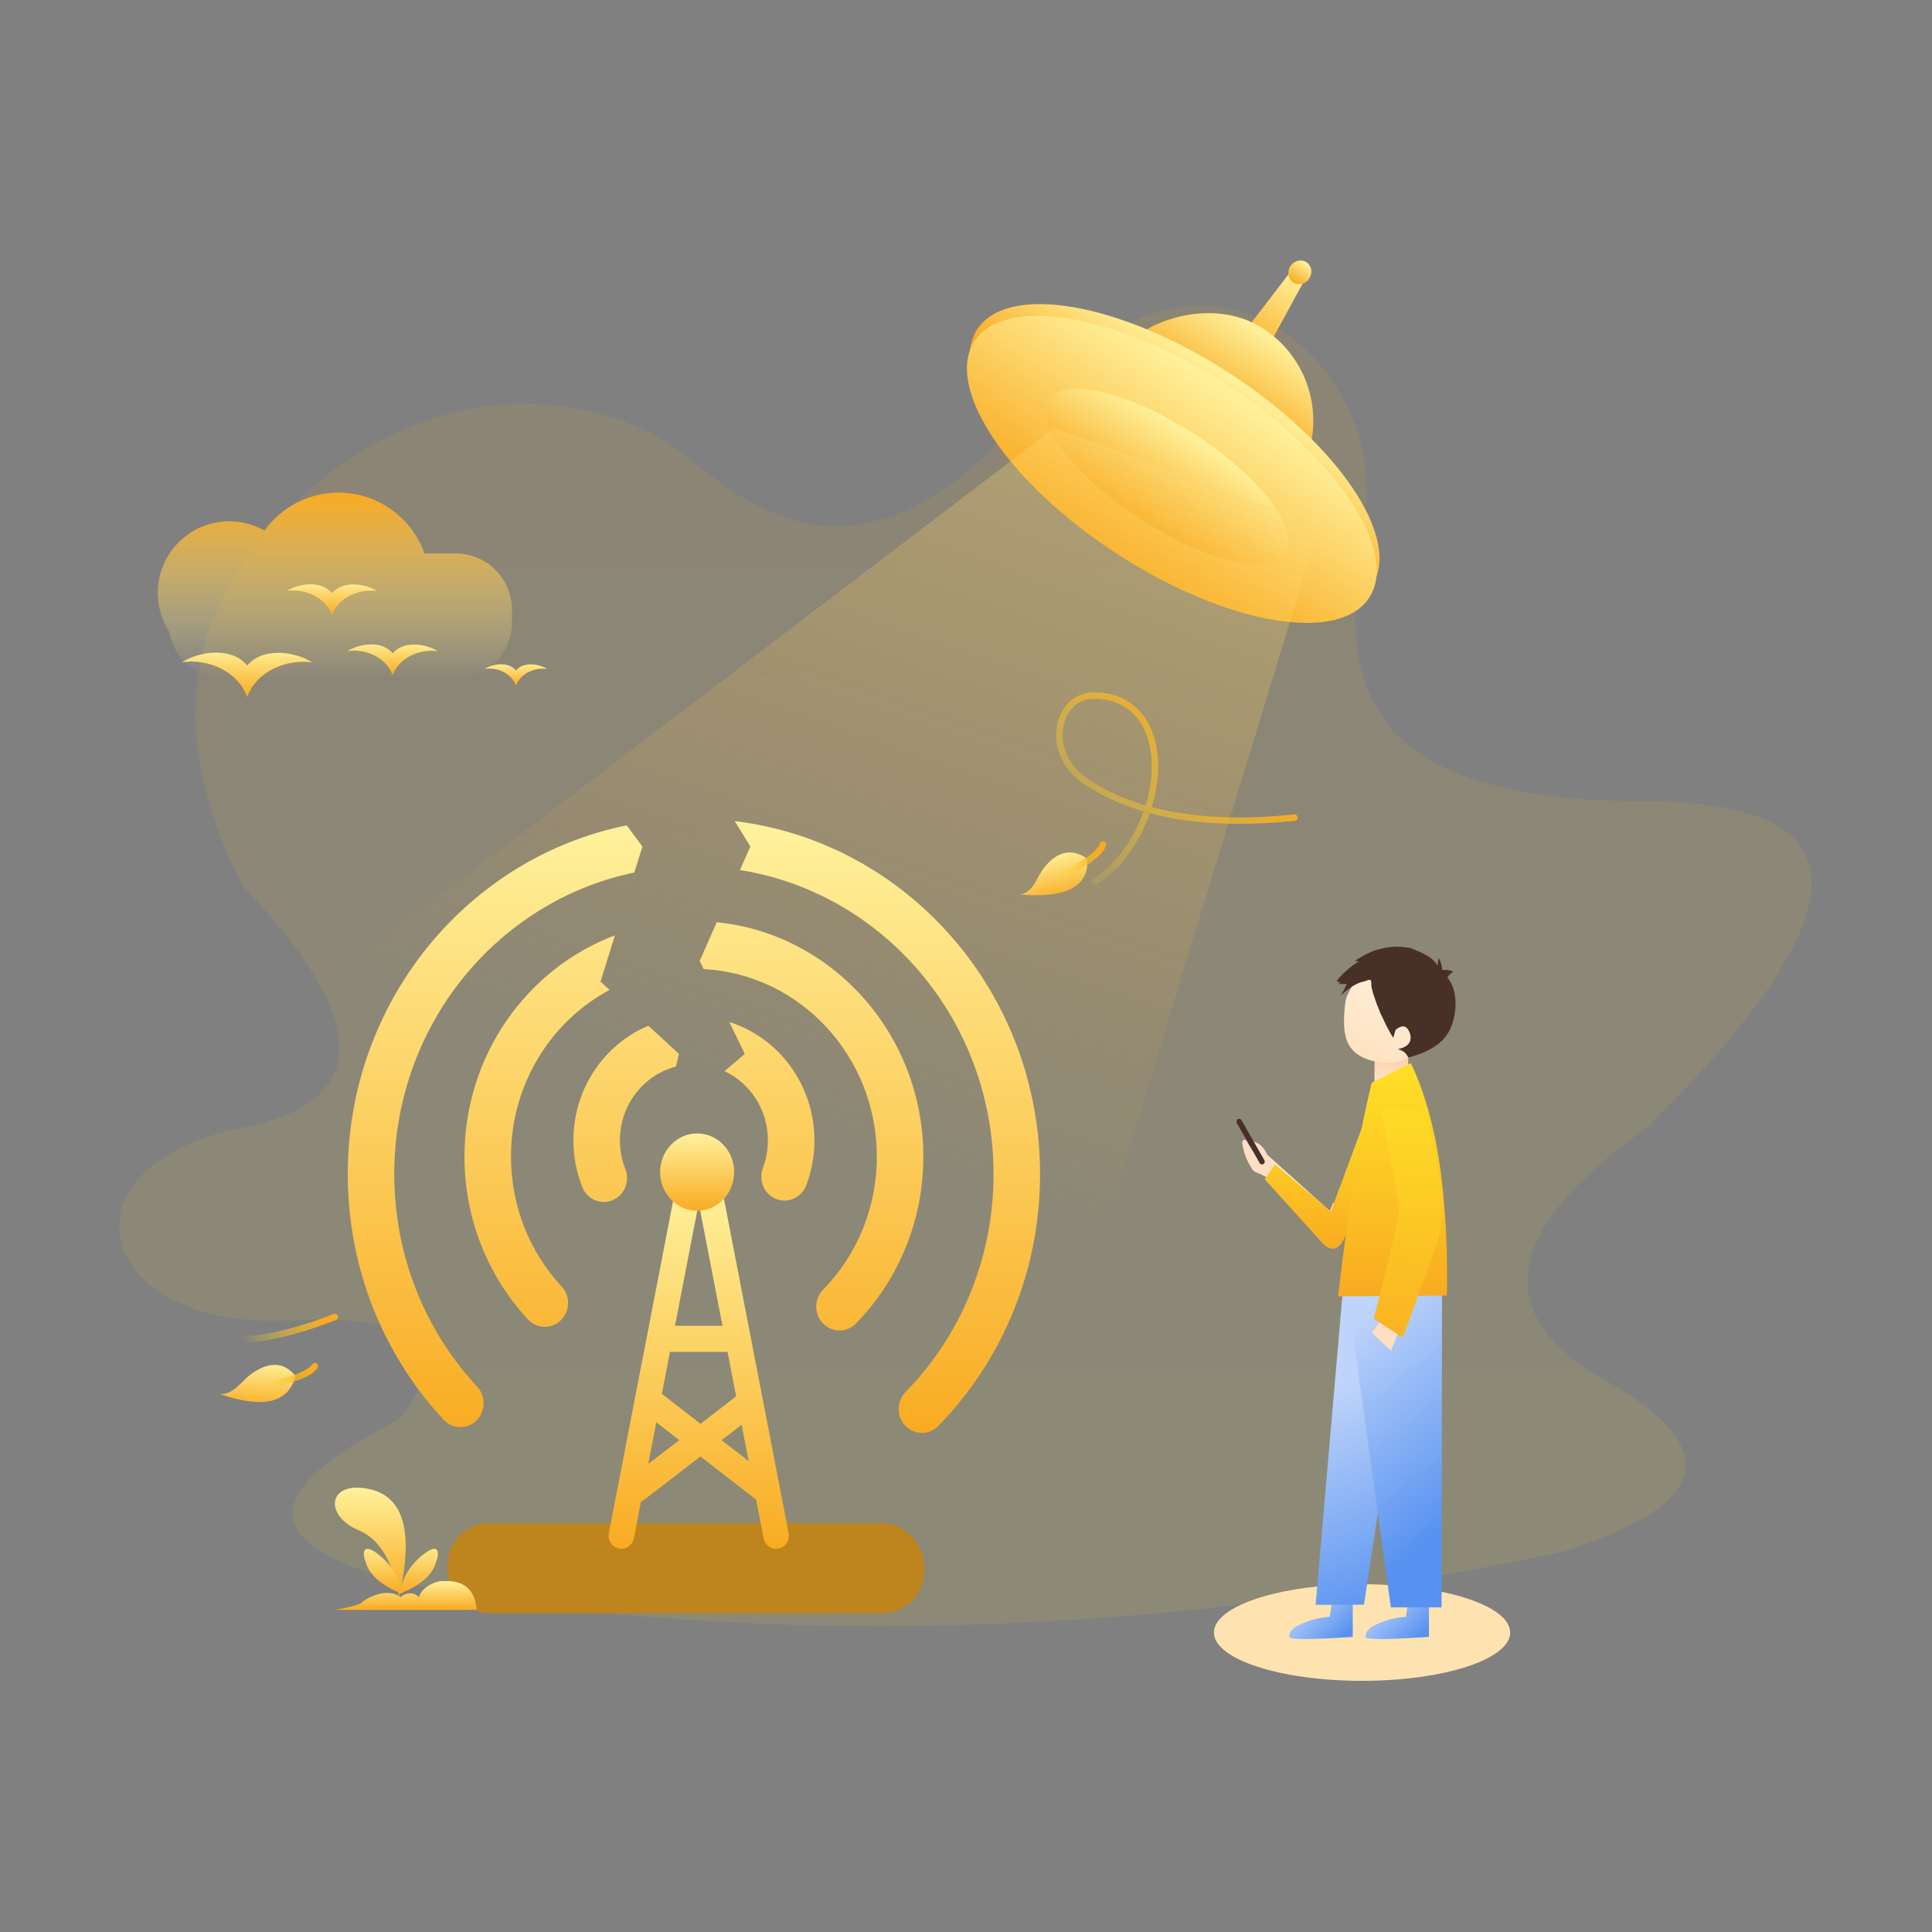 <svg xmlns:xlink="http://www.w3.org/1999/xlink" xmlns="http://www.w3.org/2000/svg" version="1.1" viewBox="0 0 600 600" height="600px" width="600px">
    <rect x="0" y="0" width="600" height="600" fill="#808080" stroke="none"/>
    <title>网络不给力</title>
    <defs>
        <linearGradient id="linearGradient-1" y2="100%" x2="50%" y1="0%" x1="50%">
            <stop offset="0%" stop-color="#F9AB21"></stop>
            <stop offset="100%" stop-color="#FEE127"></stop>
        </linearGradient>
        <linearGradient id="linearGradient-2" y2="100%" x2="50%" y1="0%" x1="50%">
            <stop offset="0%" stop-color="#F9AB21"></stop>
            <stop offset="100%" stop-opacity="0" stop-color="#FFF29D"></stop>
        </linearGradient>
        <linearGradient id="linearGradient-3" y2="100%" x2="50%" y1="0%" x1="50%">
            <stop offset="0%" stop-color="#FFF29D"></stop>
            <stop offset="100%" stop-color="#F9AB21"></stop>
        </linearGradient>
        <linearGradient id="linearGradient-4" y2="39.669%" x2="50%" y1="0%" x1="50%">
            <stop offset="0%" stop-color="#FFF29D"></stop>
            <stop offset="100%" stop-color="#F9AB21"></stop>
        </linearGradient>
        <linearGradient id="linearGradient-5" y2="55.722%" x2="50%" y1="0%" x1="50%">
            <stop offset="0%" stop-color="#FFF29D"></stop>
            <stop offset="100%" stop-color="#F9AB21"></stop>
        </linearGradient>
        <linearGradient id="linearGradient-6" y2="100%" x2="50%" y1="0%" x1="50%">
            <stop offset="0%" stop-color="#FFF29D"></stop>
            <stop offset="100%" stop-color="#F9AB21"></stop>
        </linearGradient>
        <linearGradient id="linearGradient-7" y2="100%" x2="50%" y1="0%" x1="50%">
            <stop offset="0%" stop-color="#FFF29D"></stop>
            <stop offset="100%" stop-color="#F9AB21"></stop>
        </linearGradient>
        <linearGradient id="linearGradient-8" y2="100%" x2="50%" y1="0%" x1="50%">
            <stop offset="0%" stop-color="#FFF29D"></stop>
            <stop offset="100%" stop-color="#F9AB21"></stop>
        </linearGradient>
        <linearGradient id="linearGradient-9" y2="76.804%" x2="50%" y1="-40.237%" x1="52.201%">
            <stop offset="0%" stop-color="#FFF29D"></stop>
            <stop offset="100%" stop-opacity="0" stop-color="#F9AB21"></stop>
        </linearGradient>
        <linearGradient id="linearGradient-10" y2="100%" x2="50%" y1="0%" x1="50%">
            <stop offset="0%" stop-color="#FFF29D"></stop>
            <stop offset="100%" stop-color="#F9AB21"></stop>
        </linearGradient>
        <linearGradient id="linearGradient-11" y2="100%" x2="50%" y1="0%" x1="50%">
            <stop offset="0%" stop-color="#FFF29D"></stop>
            <stop offset="100%" stop-color="#F9AB21"></stop>
        </linearGradient>
        <linearGradient id="linearGradient-12" y2="100%" x2="50%" y1="0%" x1="50%">
            <stop offset="0%" stop-color="#FFF29D"></stop>
            <stop offset="100%" stop-color="#F9AB21"></stop>
        </linearGradient>
        <linearGradient id="linearGradient-13" y2="97.111%" x2="0%" y1="34.49%" x1="89.443%">
            <stop offset="0%" stop-color="#F9AB21"></stop>
            <stop offset="100%" stop-opacity="0" stop-color="#FEE127"></stop>
        </linearGradient>
        <linearGradient id="linearGradient-14" y2="100%" x2="50%" y1="0%" x1="50%">
            <stop offset="0%" stop-color="#FFF29D"></stop>
            <stop offset="100%" stop-color="#F9AB21"></stop>
        </linearGradient>
        <linearGradient id="linearGradient-15" y2="61.759%" x2="0%" y1="46.129%" x1="89.443%">
            <stop offset="0%" stop-color="#F9AB21"></stop>
            <stop offset="100%" stop-opacity="0" stop-color="#FEE127"></stop>
        </linearGradient>
        <linearGradient id="linearGradient-16" y2="100%" x2="50%" y1="0%" x1="50%">
            <stop offset="0%" stop-color="#FFF29D"></stop>
            <stop offset="100%" stop-color="#F9AB21"></stop>
        </linearGradient>
        <linearGradient id="linearGradient-17" y2="62.954%" x2="0%" y1="45.735%" x1="89.443%">
            <stop offset="0%" stop-color="#F9AB21"></stop>
            <stop offset="100%" stop-opacity="0" stop-color="#FEE127"></stop>
        </linearGradient>
        <linearGradient id="linearGradient-18" y2="54.063%" x2="0%" y1="48.662%" x1="89.443%">
            <stop offset="0%" stop-color="#F9AB21"></stop>
            <stop offset="100%" stop-opacity="0" stop-color="#FEE127"></stop>
        </linearGradient>
        <linearGradient id="linearGradient-19" y2="100%" x2="50%" y1="12.924%" x1="50%">
            <stop offset="0%" stop-color="#FFCDA5"></stop>
            <stop offset="100%" stop-color="#FFE8D1"></stop>
        </linearGradient>
        <linearGradient id="linearGradient-20" y2="100%" x2="93.443%" y1="0%" x1="41.377%">
            <stop offset="0%" stop-color="#FFF2DF"></stop>
            <stop offset="100%" stop-color="#FEE0BC"></stop>
        </linearGradient>
        <linearGradient id="linearGradient-21" y2="74.06%" x2="100%" y1="11.018%" x1="14.347%">
            <stop offset="0%" stop-color="#BFD4FA"></stop>
            <stop offset="100%" stop-color="#5792F0"></stop>
        </linearGradient>
        <linearGradient id="linearGradient-22" y2="106.079%" x2="47.561%" y1="27.916%" x1="56.116%">
            <stop offset="0%" stop-color="#BFD4FA"></stop>
            <stop offset="100%" stop-color="#5792F0"></stop>
        </linearGradient>
        <linearGradient id="linearGradient-23" y2="85.129%" x2="38.165%" y1="0%" x1="58.916%">
            <stop offset="0%" stop-color="#BFD4FA"></stop>
            <stop offset="100%" stop-color="#5792F0"></stop>
        </linearGradient>
        <linearGradient id="linearGradient-24" y2="100%" x2="50%" y1="0%" x1="50%">
            <stop offset="0%" stop-color="#FEE127"></stop>
            <stop offset="100%" stop-color="#F9AB21"></stop>
        </linearGradient>
        <linearGradient id="linearGradient-25" y2="100%" x2="50%" y1="0%" x1="50%">
            <stop offset="0%" stop-color="#FEE127"></stop>
            <stop offset="100%" stop-color="#F9AB21"></stop>
        </linearGradient>
        <linearGradient id="linearGradient-26" y2="121.396%" x2="50%" y1="-13.553%" x1="46.928%">
            <stop offset="0%" stop-color="#FEE127"></stop>
            <stop offset="100%" stop-color="#F9AB21"></stop>
        </linearGradient>
        <linearGradient id="linearGradient-27" y2="100%" x2="50%" y1="0%" x1="50%">
            <stop offset="0%" stop-color="#FFF29D"></stop>
            <stop offset="100%" stop-color="#F9AB21"></stop>
        </linearGradient>
        <linearGradient id="linearGradient-28" y2="100%" x2="50%" y1="0%" x1="50%">
            <stop offset="0%" stop-color="#FFF29D"></stop>
            <stop offset="100%" stop-color="#F9AB21"></stop>
        </linearGradient>
        <linearGradient id="linearGradient-29" y2="100%" x2="50%" y1="0%" x1="50%">
            <stop offset="0%" stop-color="#FFF29D"></stop>
            <stop offset="100%" stop-color="#F9AB21"></stop>
        </linearGradient>
        <linearGradient id="linearGradient-30" y2="100%" x2="50%" y1="0%" x1="50%">
            <stop offset="0%" stop-color="#FFF29D"></stop>
            <stop offset="100%" stop-color="#F9AB21"></stop>
        </linearGradient>
        <linearGradient id="linearGradient-31" y2="100%" x2="50%" y1="0%" x1="50%">
            <stop offset="0%" stop-color="#FFF29D"></stop>
            <stop offset="100%" stop-color="#F9AB21"></stop>
        </linearGradient>
        <linearGradient id="linearGradient-32" y2="100%" x2="50%" y1="0%" x1="50%">
            <stop offset="0%" stop-color="#FFF29D"></stop>
            <stop offset="100%" stop-color="#F9AB21"></stop>
        </linearGradient>
    </defs>
    <g fill-rule="evenodd" fill="none" stroke-width="1" stroke="none" id="网络不给力">
        <path opacity="0.1" fill="url(#linearGradient-1)" id="路径-56" d="M75.454,275.205 C51.768,229.443 56.593,190.316 89.929,157.824 C139.932,109.086 192.781,126.202 210.55,139.709 C228.319,153.217 266.012,192.188 320.536,125.728 C375.06,59.268 429.689,115.023 424.01,157.824 C418.331,200.625 409.379,248.815 511.554,248.878 C579.67,248.919 579.67,282.68 511.554,350.158 C466.61,381.948 462.407,408.211 498.947,428.945 C535.486,449.679 531.171,467.294 486,481.789 C379.645,504.233 278.079,510.4 181.304,500.29 C84.528,490.181 65.453,470.333 124.079,440.747 C141.496,418.283 130.112,408.057 89.929,410.068 C29.654,413.084 15.567,362.273 75.454,350.158 C115.378,342.081 115.378,317.097 75.454,275.205 Z"></path>
        <path fill="url(#linearGradient-2)" id="云" d="M105.111,153 C117.447,153 127.942,160.884 131.832,171.888 L141.5,171.889 C151.165,171.889 159,179.724 159,189.389 L159,193.278 C159,202.943 151.165,210.778 141.5,210.778 L69.833,210.778 C61.166,210.778 53.97,204.477 52.577,196.205 C50.314,192.725 49,188.572 49,184.111 C49,171.838 58.949,161.889 71.222,161.889 C75.189,161.889 78.913,162.928 82.137,164.749 C87.282,157.632 95.656,153 105.111,153 Z"></path>
        <g transform="translate(271.228, 223.871) scale(-1, 1) translate(-271.228, -223.871) translate(64.078, -11.784)" id="404">
            <g transform="translate(207.149, 235.656) rotate(-20) translate(-207.149, -235.656) translate(58.258, 39.068)" id="编组">
                <g transform="translate(84.001, 69.208) rotate(-13) translate(-84.001, -69.208) translate(10.258, 15.204)" id="编组-3">
                    <polygon points="70.664 3.753 75.538 3.753 77.975 35.03 68.228 35.03" fill="url(#linearGradient-3)" id="路径"></polygon>
                    <rect rx="34.114" height="72.978" width="68.228" y="24.604" x="38.987" fill="url(#linearGradient-4)" id="矩形"></rect>
                    <ellipse ry="31.276" rx="73.101" cy="73.204" cx="74.385" fill="url(#linearGradient-5)" id="椭圆形"></ellipse>
                    <ellipse ry="31.276" rx="73.101" cy="76.731" cx="73.101" fill="url(#linearGradient-6)" id="椭圆形备份"></ellipse>
                    <ellipse ry="15.638" rx="43.861" cy="79.338" cx="73.101" fill="url(#linearGradient-7)" id="椭圆形"></ellipse>
                    <ellipse ry="3.753" rx="3.509" cy="3.753" cx="73.101" fill="url(#linearGradient-8)" id="椭圆形"></ellipse>
                </g>
                <polygon points="39.499 91.936 127.22 91.936 297.783 357.429 23.62 393.175" opacity="0.5" fill="url(#linearGradient-9)" id="路径"></polygon>
            </g>
        </g>
        <g transform="translate(108, 255)" id="信号">
            <rect rx="13" height="28" width="148" y="218" x="31" fill="#BE841D" id="矩形"></rect>
            <path fill="url(#linearGradient-10)" id="形状" d="M84.201,225.912 C86.351,226.346 88.438,224.919 88.863,222.725 L91.068,211.329 C91.306,211.211 91.564,211.147 91.782,210.981 L109.523,197.329 L126.815,210.721 L129.14,222.729 C129.413,224.15 130.409,225.315 131.751,225.783 C133.094,226.251 134.58,225.951 135.647,224.996 C136.714,224.042 137.201,222.578 136.923,221.158 L128.989,180.154 C128.979,179.704 128.893,179.258 128.735,178.838 L116.632,116.265 C116.207,114.071 114.12,112.644 111.971,113.078 C110.551,113.378 109.408,114.452 108.999,115.872 C108.59,114.452 107.448,113.378 106.028,113.078 C103.879,112.644 101.792,114.071 101.367,116.265 L81.075,221.154 C80.653,223.349 82.052,225.478 84.201,225.912 L84.201,225.912 Z M120.615,178.647 L109.543,187.168 L97.542,177.874 L100.062,164.842 L117.945,164.842 L120.615,178.647 L120.615,178.647 Z M93.325,199.645 L95.825,186.719 L102.95,192.238 L93.325,199.645 Z M116.108,192.255 L122.321,187.476 L124.502,198.758 L116.108,192.255 Z M108.999,118.626 L116.374,156.742 L101.625,156.742 L108.999,118.626 L108.999,118.626 Z"></path>
            <path fill="url(#linearGradient-11)" id="路径" d="M97,109 C97,115.627 102.149,121 108.5,121 C114.851,121 120,115.627 120,109 C120,102.373 114.851,97 108.5,97 C102.149,97 97,102.373 97,109 Z"></path>
            <path fill="url(#linearGradient-12)" id="形状结合" d="M215,109.654 C215,139.382 203.498,167.258 183.409,187.834 C180.585,190.727 176.012,190.721 173.195,187.82 C170.378,184.919 170.385,180.222 173.209,177.329 C190.607,159.508 200.555,135.4 200.555,109.654 C200.555,61.862 166.402,22.263 121.797,15.199 L125.041,7.885 L120.167,3.39728246e-14 C173.568,6.438 215,53.077 215,109.654 Z M86.627,1.321 L91.507,7.885 L89,15.967 C46.47,24.778 14.445,63.375 14.445,109.654 C14.445,134.586 23.77,157.993 40.202,175.661 C42.957,178.624 42.852,183.319 39.968,186.149 C37.083,188.979 32.511,188.872 29.756,185.909 C10.782,165.508 0,138.442 0,109.654 C0,56.01 37.247,11.301 86.627,1.321 Z M178.755,104.22 C178.755,123.923 171.13,142.404 157.816,156.041 C154.991,158.934 150.418,158.928 147.601,156.027 C144.785,153.126 144.791,148.429 147.615,145.536 C158.239,134.654 164.31,119.941 164.31,104.22 C164.31,73.031 140.485,47.558 110.508,45.952 L109.281,43.424 L114.615,31.395 C150.628,35.062 178.755,66.267 178.755,104.22 Z M82.953,35.493 L78.506,49.853 L81.303,52.432 C63.112,62.159 50.69,81.699 50.69,104.22 C50.69,119.444 56.381,133.73 66.414,144.517 C69.169,147.48 69.065,152.176 66.18,155.006 C63.296,157.836 58.724,157.728 55.969,154.766 C43.393,141.244 36.245,123.3 36.245,104.22 C36.245,72.661 55.694,45.767 82.953,35.493 Z M93.362,63.545 L102.857,72.297 L101.921,76.245 C91.925,78.806 84.519,88.089 84.519,99.149 C84.519,102.058 85.028,104.884 86.009,107.533 L86.211,108.061 C87.718,111.854 85.946,116.184 82.253,117.732 C78.56,119.28 74.344,117.46 72.837,113.667 C71.02,109.094 70.073,104.183 70.073,99.149 C70.073,83.057 79.701,69.274 93.362,63.545 Z M144.927,99.149 C144.927,103.986 144.053,108.711 142.371,113.132 C140.92,116.948 136.731,118.833 133.016,117.342 C129.379,115.883 127.544,111.731 128.828,107.978 L128.916,107.733 C129.946,105.026 130.481,102.131 130.481,99.149 C130.481,89.593 124.953,81.364 117.002,77.651 L123.291,72.297 L118.485,62.39 C133.795,67.211 144.927,81.845 144.927,99.149 Z"></path>
        </g>
        <g transform="translate(68.183, 216)" id="落叶">
            <path stroke-linecap="round" stroke-width="2" stroke="url(#linearGradient-13)" id="路径-20" d="M333.817,37.915 C305.87,40.824 284.088,36.957 268.471,26.317 C256.116,17.518 259.851,0 271.607,0 C283.362,0 290.492,8.639 290.492,22.062 C290.492,35.485 282.813,51.101 271.607,58"></path>
            <path transform="translate(258.945, 55.781) rotate(-14) translate(-258.945, -55.781)" fill="url(#linearGradient-14)" id="路径-18" d="M270.41,53.399 C266.517,48.935 261.871,48.808 256.473,53.017 C253.623,55.396 251.814,59.277 247.479,59.158 C261.203,63.781 268.847,61.862 270.41,53.399 Z"></path>
            <path transform="translate(266.813, 51.678) rotate(-14) translate(-266.813, -51.678)" stroke-linecap="round" stroke-width="2" stroke="url(#linearGradient-15)" id="路径-19" d="M275.415,48.264 C274.095,50.661 268.361,52.937 258.212,55.092"></path>
            <path transform="translate(11.852, 213.548) rotate(2) translate(-11.852, -213.548)" fill="url(#linearGradient-16)" id="路径-18备份" d="M23.507,210.909 C19.742,206.596 15.065,206.615 9.477,210.965 C6.521,213.418 4.561,217.33 0.197,217.348 C13.863,221.512 21.633,219.365 23.507,210.909 Z"></path>
            <path transform="translate(20.71, 211.608) rotate(2) translate(-20.71, -211.608)" stroke-linecap="round" stroke-width="2" stroke="url(#linearGradient-17)" id="路径-19备份" d="M29.498,207.947 C28.083,210.37 22.225,212.811 11.922,215.269"></path>
            <path stroke-linecap="round" stroke-width="2" stroke="url(#linearGradient-18)" id="路径-22" d="M35.817,193 C23.791,197.667 13.791,200 5.817,200"></path>
        </g>
        <g transform="translate(377, 294)" id="人物">
            <ellipse ry="15" rx="46" cy="213" cx="46" fill="#FEE3B1" id="椭圆形"></ellipse>
            <g transform="translate(56.556, 21.594) scale(-1, 1) translate(-56.556, -21.594) translate(38.074, 0)" id="头">
                <rect height="10.468" width="10.468" y="32.72" x="14.708" fill="url(#linearGradient-19)" id="矩形"></rect>
                <path fill="url(#linearGradient-20)" id="椭圆形" d="M24.858,35.688 C34.966,33.521 35.397,26.66 34.166,16.697 C31.567,8.272 23.187,3.114 15.447,5.177 C7.708,7.24 3.541,15.743 6.14,24.168 C8.739,32.594 17.119,37.752 24.858,35.688 Z"></path>
                <path fill="#483029" id="路径-66" d="M14.694,34.432 C7.963,32.667 3.658,29.794 1.778,25.813 C-1.042,19.843 -0.298,12.718 2.538,9.623 C2.244,8.986 1.6,8.251 0.691,7.742 C1.799,7.234 3.686,7.017 4.146,7.349 C4.061,6.657 4.604,4.251 5.355,3.507 C5.304,4.032 5.407,4.801 5.664,5.815 C6.568,3.903 9.391,2.098 14.134,0.401 C16.278,0.129 18.564,-0.426 22.831,0.571 C24.246,0.939 26.063,1.092 31.352,4.405 C30.699,4.42 30.277,4.471 30.087,4.56 C33.002,6.439 35.294,8.49 36.965,10.713 C36.415,10.993 35.966,11.12 35.619,11.092 L36.631,11.607 L33.744,11.607 L35.619,15.198 C33.056,12.681 30.565,11.186 28.146,10.713 C26.578,10.13 26.119,9.946 26.172,11.607 C26.226,13.268 24.883,16.516 24.364,18.121 C23.629,19.699 23.593,20.374 22.671,22.008 C21.765,24.085 20.66,26.188 19.358,28.317 L18.621,25.813 C16.855,24.402 15.546,24.402 14.694,25.813 C13.417,27.93 13.375,31.033 17.973,31.808 C16.383,32.194 15.29,33.069 14.694,34.432 Z"></path>
            </g>
            <path fill-rule="nonzero" fill="url(#linearGradient-21)" id="路径-52" d="M36.697,203.159 L35.942,208.136 C32.868,208.233 29.526,209.144 25.914,210.871 C23.59,212.375 23.487,213.057 23.412,214.352 C23.362,215.216 29.928,215.216 43.111,214.352 L43.111,201.335 L36.697,203.159 Z"></path>
            <path fill-rule="nonzero" fill="url(#linearGradient-21)" id="路径-52备份-2" d="M60.36,203.159 L59.605,208.136 C56.531,208.233 53.189,209.144 49.577,210.871 C47.253,212.375 47.15,213.057 47.075,214.352 C47.025,215.216 53.591,215.216 66.774,214.352 L66.774,201.335 L60.36,203.159 Z"></path>
            <polygon points="52.77 107.168 61.188 204.387 46.166 204.342 31.569 108.201" transform="translate(46.379, 155.777) scale(-1, 1) translate(-46.379, -155.777)" fill-rule="nonzero" fill="url(#linearGradient-22)" id="路径-5"></polygon>
            <polygon points="70.827 108.262 57.387 205.168 41.622 205.168 41.503 107.793" transform="translate(56.165, 156.48) scale(-1, 1) translate(-56.165, -156.48)" fill-rule="nonzero" fill="url(#linearGradient-23)" id="路径-4"></polygon>
            <g transform="translate(40.58, 80.817) scale(-1, 1) translate(-40.58, -80.817) translate(8.755, 36.165)" id="衣服">
                <path fill-rule="nonzero" fill="#FFDEC4" id="胳膊-path" d="M35.407,43.359 L36.406,45.896 L55.903,28.382 C56.17,27.753 56.505,27.157 56.902,26.605 C57.343,26.041 57.846,25.531 58.401,25.082 L60.152,24.321 C60.152,24.321 60.901,24.453 60.901,24.829 C60.901,25.325 60.152,26.098 60.152,26.098 C60.152,26.098 59.959,26.333 59.402,27.113 C58.98,27.701 59.402,27.62 59.402,27.62 L59.902,27.62 C59.902,27.62 60.059,27.47 60.901,26.351 C61.378,25.715 61.797,25.035 62.152,24.321 C62.152,24.321 62.512,23.64 63.151,23.814 C63.449,23.895 63.651,24.575 63.651,24.575 C63.452,26.232 63.032,27.855 62.402,29.397 C61.922,30.55 61.336,31.654 60.651,32.696 C60.651,32.696 60.397,33.525 59.153,33.965 C57.564,34.525 54.652,36.248 54.652,36.248 L38.656,54.525 C38.656,54.525 37.057,56.503 35.906,56.555 C34.002,56.643 32.157,54.525 32.157,54.525 L31.158,44.879 L35.407,43.359 Z"></path>
                <path fill="url(#linearGradient-24)" id="路径-6" d="M22.777,10.185 L36.118,46.062 L53.447,31.459 L56.631,36.052 L38.233,56.397 C35.656,58.561 33.546,57.884 31.906,54.365 C30.265,50.847 25.999,38.49 19.108,17.293 L22.777,10.185 Z"></path>
                <path fill="url(#linearGradient-25)" id="衣服-2" d="M23.413,6.099 L11.282,0 C11.282,0 5.291,11.222 2.342,31.105 C-0.632,51.155 0.073,72.186 0.073,72.186 C0.073,72.186 33.849,72.439 33.849,72.439 C33.849,72.439 31.581,52.698 28.304,30.598 C26.51,18.491 23.413,6.099 23.413,6.099 Z"></path>
                <path fill-rule="nonzero" fill="#FFDEC4" id="胳膊-path" d="M15.911,57.827 L20.661,79.911 C20.661,79.911 21.395,80.987 21.909,81.688 C22.67,82.722 23.408,83.718 23.408,83.718 L17.411,89.303 L14.911,82.958 L8.662,59.858 L15.911,57.827 Z"></path>
                <path fill="url(#linearGradient-26)" id="袖子" d="M20.49,13.863 L15.197,43.274 C15.197,43.274 14.932,45.819 15.197,47.837 C15.72,51.818 22.777,79.359 22.777,79.359 L13.769,85.263 C13.769,85.263 3.526,57.475 2.593,53.921 C2.049,51.749 1.628,49.548 1.333,47.329 C1.333,47.329 1.39,44.874 1.333,42.766 C1.277,40.658 2.89,31.722 4.358,24.511 C5.386,19.458 6.627,15.13 6.627,15.13"></path>
            </g>
            <path transform="translate(11.387, 60.541) scale(-1, 1) translate(-11.387, -60.541)" fill="#483029" id="手机" d="M15.383,53.555 C14.93,53.326 14.383,53.516 14.155,53.982 L7.188,66.185 C6.979,66.455 6.941,66.827 7.091,67.137 C7.241,67.446 7.553,67.637 7.887,67.623 C8.221,67.61 8.518,67.396 8.645,67.076 L15.614,54.872 C15.899,54.441 15.795,53.854 15.383,53.555 Z"></path>
        </g>
        <g transform="translate(104, 462)" id="草">
            <path fill="url(#linearGradient-27)" id="路径-82" d="M19.879,34 C18.028,22.853 13.841,15.918 7.318,13.195 C-2.465,9.11 -2.414,-0.285 7.318,0.007 C20.826,0.68 25.013,12.011 19.879,34 Z"></path>
            <path fill="url(#linearGradient-28)" id="路径-83" d="M20,33 C20.873,28.181 23.244,24.191 27.115,21.031 C32.92,16.291 32.345,21.047 31.403,23.19 C30.303,27.144 26.502,30.414 20,33 Z"></path>
            <path transform="translate(15, 26) scale(-1, 1) translate(-15, -26)" fill="url(#linearGradient-28)" id="路径-83备份" d="M9,33 C9.873,28.181 12.244,24.191 16.115,21.031 C21.92,16.291 21.345,21.047 20.403,23.19 C19.303,27.144 15.502,30.414 9,33 Z"></path>
            <path fill="url(#linearGradient-29)" id="路径-47" d="M0,37.967 C5.084,37.056 7.887,36.282 8.411,35.646 C9.196,34.692 16.113,30.596 20.427,34.046 C21.366,32.885 24.377,31.982 26.101,34.046 C26.889,30.788 31.808,28.701 33.947,29.039 C36.356,28.858 43.468,28.933 44,37.967 C42.06,38.011 27.393,38.011 0,37.967 Z"></path>
        </g>
        <g transform="translate(56.469, 181.45)" id="大雁">
            <path fill="url(#linearGradient-30)" id="路径" d="M20.275,35.069 L20.275,35.016 C17.391,26.871 7.982,23.037 0,24.221 C5.918,20.54 15.689,19.56 20.277,25.203 L20.277,25.252 C24.858,19.658 34.681,20.591 40.554,24.27 C32.579,23.141 23.168,26.969 20.277,35.065 L20.275,35.069 Z"></path>
            <path fill="url(#linearGradient-31)" id="路径" d="M65.466,28.276 L65.466,28.241 C63.462,22.595 56.945,19.943 51.411,20.758 C55.512,18.208 62.286,17.528 65.466,21.439 L65.466,21.473 C68.646,17.597 75.45,18.243 79.521,20.793 C73.987,20.01 67.473,22.664 65.466,28.276 L65.466,28.276 Z"></path>
            <path fill="url(#linearGradient-31)" id="路径" d="M46.62,9.6 L46.62,9.566 C44.616,3.919 38.099,1.268 32.565,2.083 C36.667,-0.467 43.44,-1.148 46.62,2.763 L46.62,2.798 C49.8,-1.079 56.604,-0.433 60.675,2.117 C55.142,1.335 48.627,3.988 46.62,9.6 L46.62,9.6 Z"></path>
            <path fill="url(#linearGradient-32)" id="路径" d="M103.756,31.504 L103.756,31.481 C102.368,27.568 97.847,25.727 94.013,26.293 C96.856,24.526 101.551,24.054 103.756,26.765 L103.756,26.789 C105.962,24.101 110.677,24.549 113.499,26.317 C109.664,25.773 105.144,27.615 103.756,31.504 Z"></path>
        </g>
    </g>
</svg>